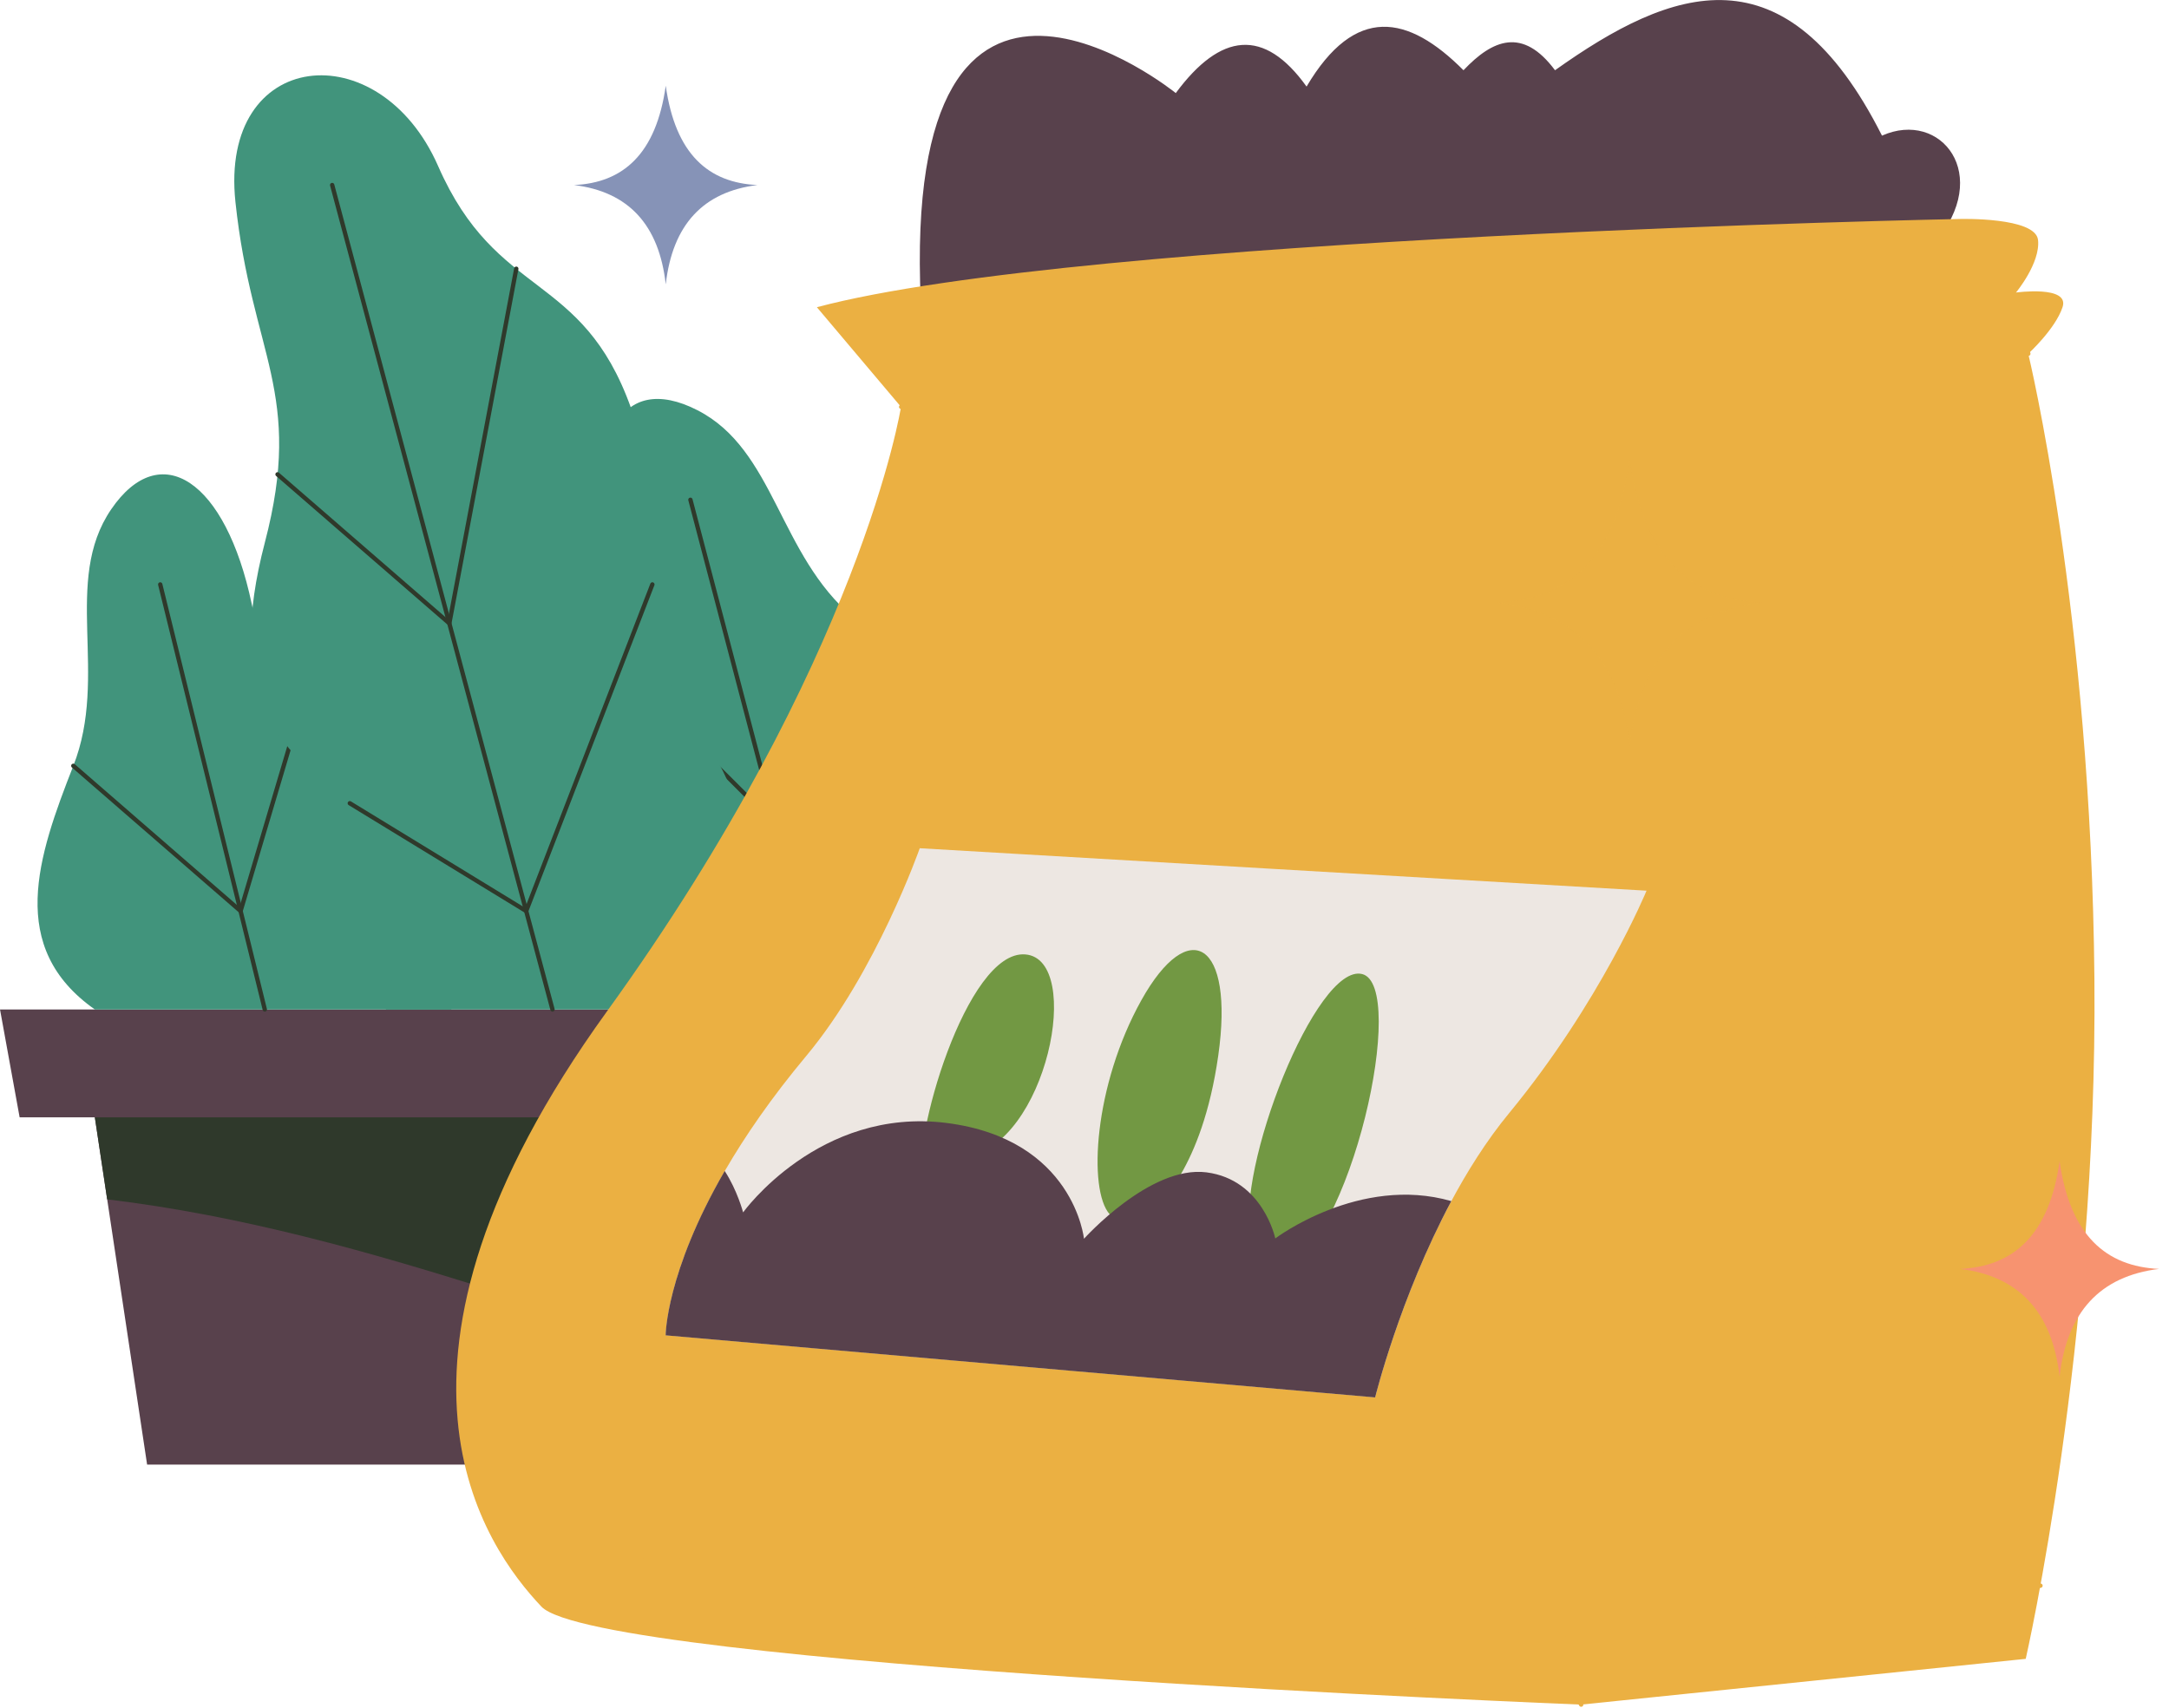 <svg width="160" height="126" viewBox="0 0 160 126" fill="none" xmlns="http://www.w3.org/2000/svg">
<g clip-path="url(#clip0_1432_4943)">
<path d="M0.001 74.478L1.448 82.435H64.633V74.478H0.001Z" fill="#58414C"/>
<path d="M10.852 108.059L6.996 82.435H64.632V108.059H10.852Z" fill="#58414C"/>
<path d="M36.906 95.407C46.048 98.309 55.298 100.564 64.632 102.659V82.435H6.996L7.905 88.488C17.829 89.68 27.252 92.338 36.906 95.407Z" fill="#2F392B"/>
<g style="mix-blend-mode:multiply">
<path d="M6.996 74.478C0.488 69.898 2.775 63.21 5.407 56.509C8.04 49.808 4.581 42.883 8.201 37.579C11.82 32.274 16.644 35.407 18.572 44.574C20.5 53.741 28.944 53.017 32.32 60.73C35.696 68.444 33.287 74.478 33.287 74.478H6.996Z" fill="#41947C"/>
</g>
<path d="M11.82 43.12L19.533 74.478" stroke="#2F392B" stroke-width="0.32" stroke-linecap="round" stroke-linejoin="round"/>
<path d="M5.408 56.502L17.746 67.214L22.467 51.32" stroke="#2F392B" stroke-width="0.32" stroke-linecap="round" stroke-linejoin="round"/>
<g style="mix-blend-mode:multiply">
<path d="M70.148 62.108C73.678 54.971 68.47 50.192 62.954 45.561C57.438 40.929 57.169 33.197 51.455 30.269C45.741 27.335 43.005 32.396 45.689 41.371C48.374 50.346 40.609 53.741 41.333 62.133C42.057 70.525 47.054 74.67 47.054 74.67L70.148 62.108Z" fill="#41947C"/>
</g>
<path d="M50.93 36.874L59.13 68.097" stroke="#2F392B" stroke-width="0.32" stroke-linecap="round" stroke-linejoin="round"/>
<path d="M62.954 45.567L57.233 60.871L45.491 49.161" stroke="#2F392B" stroke-width="0.32" stroke-linecap="round" stroke-linejoin="round"/>
<g style="mix-blend-mode:multiply">
<path d="M51.128 74.478C56.919 69.411 56.676 60.974 51.128 53.255C45.58 45.535 50.161 40.231 46.548 30.103C42.928 19.974 36.657 22.146 32.32 12.255C27.976 2.364 16.163 3.575 17.368 14.907C18.572 26.24 22.435 28.95 19.539 40.019C16.644 51.083 20.263 55.157 25.811 59.27C31.359 63.383 28.463 74.478 28.463 74.478H51.135H51.128Z" fill="#41947C"/>
</g>
<path d="M24.504 13.652L40.756 74.478" stroke="#2F392B" stroke-width="0.32" stroke-linecap="round" stroke-linejoin="round"/>
<path d="M38.085 19.827L33.145 45.99L20.474 34.997" stroke="#2F392B" stroke-width="0.32" stroke-linecap="round" stroke-linejoin="round"/>
<path d="M48.123 43.12L38.815 67.214L25.804 59.264" stroke="#2F392B" stroke-width="0.32" stroke-linecap="round" stroke-linejoin="round"/>
<path d="M142.685 17.963C147.028 12.896 143.165 8.072 138.828 10.007C131.73 -4.055 123.338 -0.961 114.709 5.183C112.326 1.986 110.109 2.908 107.957 5.183C103.876 1.083 99.962 0.333 96.381 6.387C93.255 2.024 90.032 2.402 86.733 6.867C86.733 6.867 66.477 -9.532 67.925 22.3C69.373 54.132 142.691 17.957 142.691 17.957L142.685 17.963Z" fill="#58414C"/>
<path d="M60.263 22.665C79.981 17.418 144.588 16.156 144.588 16.156C144.588 16.156 150.161 16.003 150.34 17.707C150.52 19.411 148.713 21.582 148.713 21.582C148.713 21.582 152.691 21.038 152.147 22.665C151.602 24.292 149.616 26.099 149.616 26.099C149.616 26.099 154.261 45.215 154.498 72.223C154.735 99.232 149.431 122.39 149.431 122.39L116.631 125.766C116.631 125.766 44.036 122.871 39.936 118.534C35.836 114.19 25.945 100.686 44.76 74.638C63.569 48.591 66.464 30.019 66.464 30.019L60.257 22.665H60.263Z" fill="#EBB042"/>
<g style="mix-blend-mode:multiply">
<path d="M66.476 30.02C107.508 17.566 148.533 20.807 149.622 26.099" stroke="#EBB042" stroke-width="0.32" stroke-linecap="round" stroke-linejoin="round"/>
</g>
<g style="mix-blend-mode:multiply">
<path d="M147.265 30.02C139.546 60.167 133.274 83.319 122.185 99.962C111.09 116.605 116.637 125.766 116.637 125.766" stroke="#EBB042" stroke-width="0.32" stroke-linecap="round" stroke-linejoin="round"/>
</g>
<g style="mix-blend-mode:multiply">
<path d="M38.014 113.71C38.014 113.71 96.618 120.942 117.361 120.218C138.104 119.494 150.519 116.99 150.519 116.99" stroke="#EBB042" stroke-width="0.32" stroke-linecap="round" stroke-linejoin="round"/>
</g>
<path d="M49.109 98.514L101.441 103.095C101.441 103.095 104.574 90.314 111.332 82.115C118.084 73.915 121.46 65.715 121.46 65.715L67.847 62.582C67.847 62.582 64.644 71.711 59.481 77.899C49.109 90.321 49.109 98.521 49.109 98.521V98.514Z" fill="#EDE7E2"/>
<path d="M71.178 85.369C77.207 84.523 79.981 70.775 75.637 70.417C71.294 70.058 67.194 84.286 68.039 87.297C68.885 90.314 76.598 94.171 81.665 94.171C86.733 94.171 88.776 96.58 94.266 94.171C99.756 91.762 103.856 72.704 100.48 71.865C97.104 71.025 91.076 86.336 92.28 91.397C93.485 96.464 88.539 92.909 88.539 92.909C88.539 92.909 86.88 92.364 84.817 92.364C82.754 92.364 85.285 88.988 85.285 88.988C85.285 88.988 88.661 86.336 89.865 77.893C91.07 69.45 87.694 67.521 84.196 73.793C80.698 80.064 80.243 87.784 81.858 89.591C83.472 91.397 81.422 92.364 81.422 92.364L78.084 92.121L70.813 86.938L71.172 85.369H71.178Z" fill="#729843"/>
<path d="M101.441 103.095C101.441 103.095 103.248 95.747 107.059 88.617C100.288 86.669 94.074 91.371 94.074 91.371C94.074 91.371 93.165 87.034 89.001 86.496C84.836 85.958 79.961 91.397 79.961 91.397C79.961 91.397 79.225 84.043 69.82 82.851C60.41 81.66 54.817 89.45 54.817 89.45C54.817 89.45 54.388 87.816 53.459 86.394C49.103 93.921 49.103 98.521 49.103 98.521L101.435 103.101L101.441 103.095Z" fill="#58414C"/>
<g style="mix-blend-mode:multiply" opacity="0.84">
<path d="M49.11 6.323C48.399 11.39 45.939 13.492 42.345 13.652C46.362 14.145 48.617 16.586 49.11 20.98C49.609 16.586 51.864 14.145 55.875 13.652C52.275 13.492 49.821 11.39 49.11 6.323Z" fill="#6F7FAA"/>
</g>
<g style="mix-blend-mode:multiply" opacity="0.84">
<path d="M120.218 33.908C119.193 41.205 115.657 44.229 110.474 44.459C116.253 45.17 119.501 48.687 120.218 55.01C120.936 48.681 124.184 45.164 129.962 44.459C124.779 44.222 121.243 41.198 120.218 33.908Z" fill="#EBB042"/>
</g>
<g style="mix-blend-mode:multiply">
<path d="M151.929 85.67C151.16 91.166 148.495 93.441 144.587 93.62C148.944 94.152 151.384 96.804 151.929 101.57C152.467 96.804 154.914 94.152 159.27 93.62C155.369 93.441 152.704 91.166 151.929 85.67Z" fill="#F79370"/>
</g>
</g>
<defs>
<clipPath id="clip0_1432_4943">
<rect width="159.264" height="125.926" fill="white"/>
</clipPath>
</defs>
</svg>
